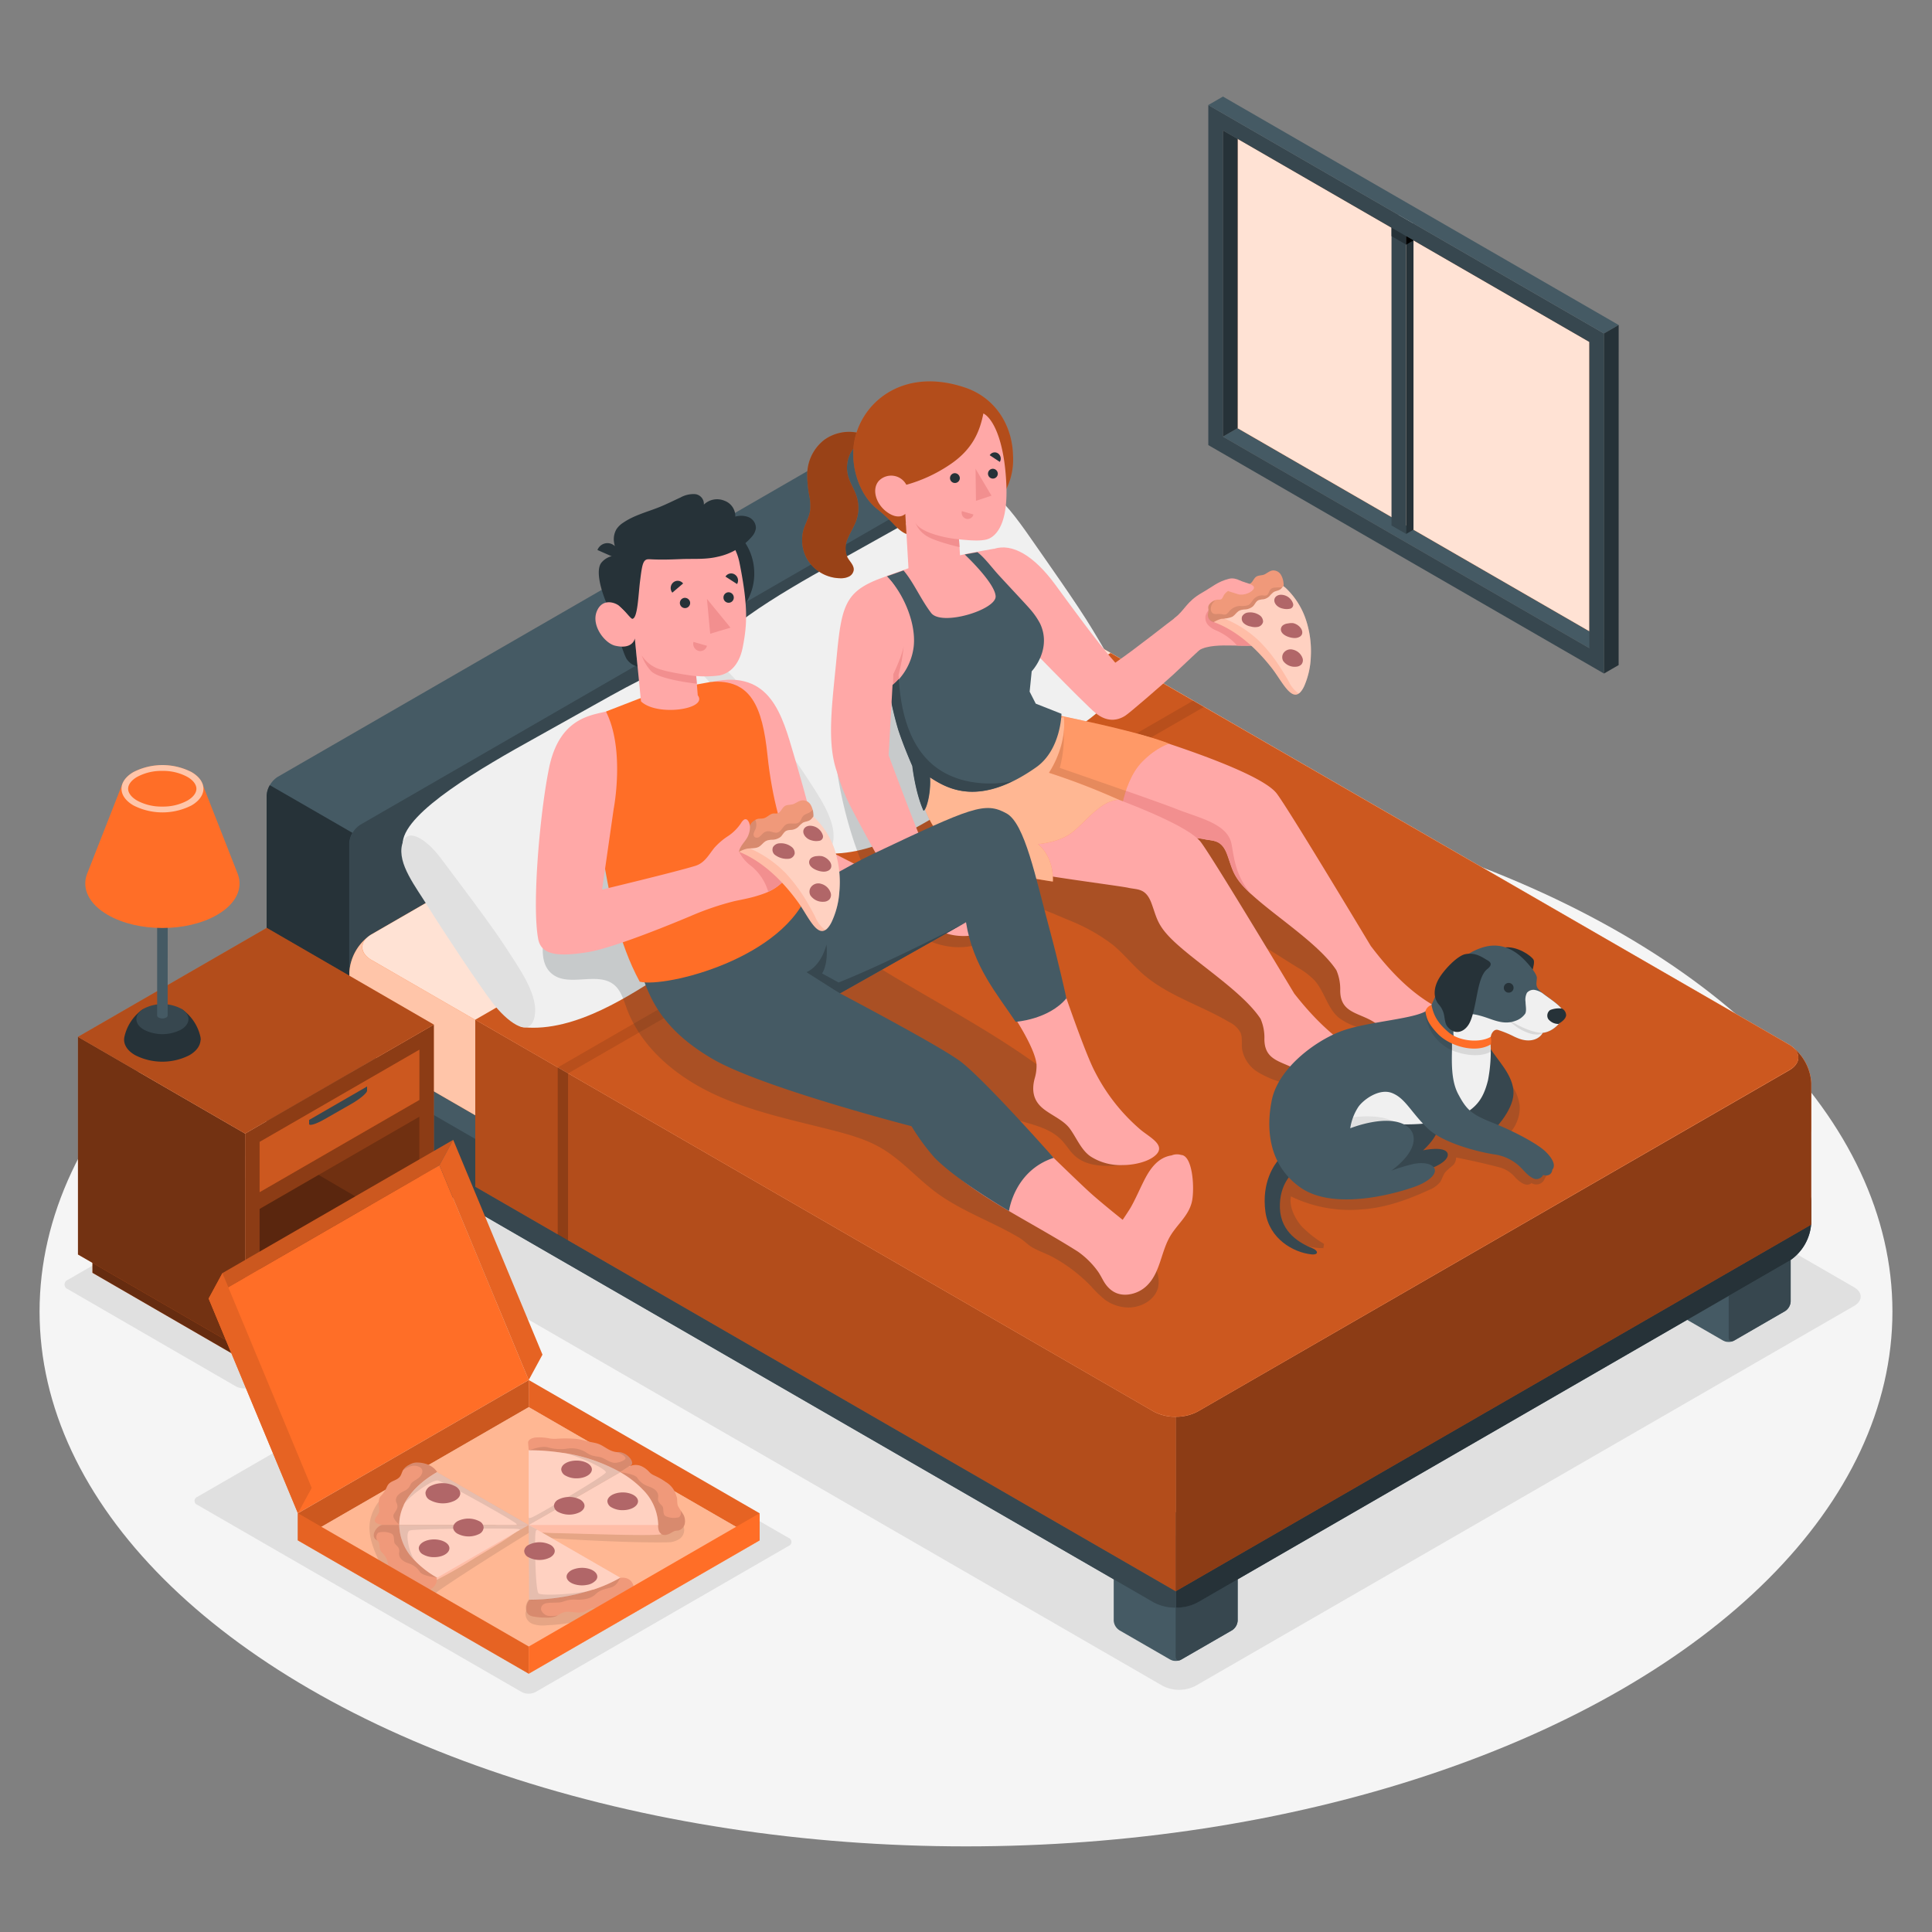 <svg xmlns="http://www.w3.org/2000/svg" viewBox="0 0 500 500"><rect x="0" y="0" width="500" height="500" fill="#808080" stroke="none"/><!--Staying in--><g id="freepik--Floor--inject-1--inject-200"><ellipse id="freepik--floor--inject-1--inject-200" cx="250" cy="339.42" rx="239.76" ry="138.42" style="fill:#f5f5f5"></ellipse></g><g id="freepik--Shadows--inject-1--inject-200"><path id="freepik--Shadow--inject-1--inject-200" d="M309.38,436.31,479.8,338c2.33-1.35,2.33-3.54,0-4.88L238.35,193.73a9.32,9.32,0,0,0-8.45,0L59.48,292c-2.33,1.35-2.33,3.53,0,4.88L300.92,436.31A9.34,9.34,0,0,0,309.38,436.31Z" style="fill:#e0e0e0"></path><path id="freepik--shadow--inject-1--inject-200" d="M114.88,327.72,71.42,302.57a4.67,4.67,0,0,0-4.23,0L17.58,331.21a1.29,1.29,0,0,0,0,2.44L61.05,358.8a4.62,4.62,0,0,0,4.22,0l49.61-28.64A1.29,1.29,0,0,0,114.88,327.72Z" style="fill:#e0e0e0"></path><path id="freepik--shadow--inject-1--inject-200" d="M135,437.89,51.1,389.47a1.11,1.11,0,0,1,0-2.1l65.45-37.79a4,4,0,0,1,3.64,0L204.07,398a1.11,1.11,0,0,1,0,2.1l-65.46,37.79A4,4,0,0,1,135,437.89Z" style="fill:#e0e0e0"></path></g><g id="freepik--Bed--inject-1--inject-200"><g id="freepik--bed--inject-1--inject-200"><path d="M87.56,305.21l-15.69-9A6.31,6.31,0,0,1,69,291.22V206a6.31,6.31,0,0,1,2.85-4.94l158.79-91.65a6.29,6.29,0,0,1,5.7,0L252,118.5a6.29,6.29,0,0,1,2.85,4.93v85.2a6.29,6.29,0,0,1-2.85,4.93L93.26,305.21A6.29,6.29,0,0,1,87.56,305.21Z" style="fill:#455a64"></path><path d="M254.89,123.43v85.2a6.27,6.27,0,0,1-2.85,4.93L93.26,305.21c-1.58.91-2.85.17-2.85-1.64v-85.2a6.25,6.25,0,0,1,2.85-4.93L252,121.79C253.62,120.88,254.89,121.62,254.89,123.43Z" style="fill:#37474f"></path><path d="M92.6,305.51a6.38,6.38,0,0,1-5-.3l-15.69-9.06A6.28,6.28,0,0,1,69,291.22V206a5.83,5.83,0,0,1,.83-2.8l21.39,12.34a5.9,5.9,0,0,0-.83,2.81v85.19C90.41,305.12,91.35,305.88,92.6,305.51Z" style="fill:#263238"></path><path d="M318.88,395.55l-13.19-7.61a3.12,3.12,0,0,0-2.85,0l-13.19,7.61a3,3,0,0,0-1,1.06h0c-.05.09-.08.18-.12.27a2.89,2.89,0,0,0-.3,1.14v21.4h0a3.16,3.16,0,0,0,1.32,2.38.87.87,0,0,0,.11.09l13.19,7.61h0l.17.07a2.62,2.62,0,0,0,.49.19,3.27,3.27,0,0,0,.76.08,2.91,2.91,0,0,0,1.43-.34l13.19-7.61a3.17,3.17,0,0,0,1.42-2.47V398A3.13,3.13,0,0,0,318.88,395.55Z" style="fill:#455a64"></path><path d="M305.69,429.5l13.19-7.61a3.17,3.17,0,0,0,1.42-2.47V398c0-.91-.63-1.28-1.42-.83l-13.19,7.62a3.17,3.17,0,0,0-1.43,2.47v21.4C304.26,429.59,304.9,430,305.69,429.5Z" style="fill:#37474f"></path><path d="M462,313l-13.19-7.62a3.18,3.18,0,0,0-2.85,0L432.75,313a2.79,2.79,0,0,0-1,1.06h0c-.05.09-.08.18-.12.27a2.89,2.89,0,0,0-.3,1.13v21.41h0a3.17,3.17,0,0,0,1.32,2.38l.11.09,13.19,7.61h0l.17.07a3.56,3.56,0,0,0,.49.19,3.84,3.84,0,0,0,.76.08,2.91,2.91,0,0,0,1.43-.34L462,339.3a3.17,3.17,0,0,0,1.42-2.47V315.42A3.16,3.16,0,0,0,462,313Z" style="fill:#455a64"></path><path d="M448.79,346.91,462,339.3a3.17,3.17,0,0,0,1.42-2.47V315.42c0-.9-.64-1.27-1.42-.82l-13.19,7.62a3.12,3.12,0,0,0-1.43,2.46v21.41C447.36,347,448,347.37,448.79,346.91Z" style="fill:#37474f"></path><path d="M249.19,184.29,96.11,272.65a12.6,12.6,0,0,0-5.7,9.87v5.41a12.6,12.6,0,0,0,5.7,9.87L298.56,414.69a12.58,12.58,0,0,0,11.4,0l153.09-88.36a12.6,12.6,0,0,0,5.7-9.87v-5.41a12.58,12.58,0,0,0-5.7-9.87L260.59,184.29A12.58,12.58,0,0,0,249.19,184.29Z" style="fill:#455a64"></path><path d="M468.75,311.06v5.4a12.57,12.57,0,0,1-5.7,9.87L310,414.69a11.62,11.62,0,0,1-5.69,1.36V397.48a11.62,11.62,0,0,0,5.69-1.36l153.09-88.35c2.93-1.72,3.13-4.39.58-6.22A12.73,12.73,0,0,1,468.75,311.06Z" style="fill:#263238"></path><path d="M96.11,279.23c-3-1.72-3.14-4.46-.44-6.28a12.67,12.67,0,0,0-5.26,9.57v5.41a12.6,12.6,0,0,0,5.7,9.87L298.56,414.69a11.67,11.67,0,0,0,5.71,1.36V397.48a11.63,11.63,0,0,1-5.7-1.36Z" style="fill:#37474f"></path><path d="M249.19,153.47,96.11,241.83a12.6,12.6,0,0,0-5.7,9.87v11.54a12.6,12.6,0,0,0,5.7,9.87L298.56,390a12.65,12.65,0,0,0,11.4,0l153.09-88.36a12.6,12.6,0,0,0,5.7-9.87V280.23a12.6,12.6,0,0,0-5.7-9.87L260.59,153.47A12.65,12.65,0,0,0,249.19,153.47Z" style="fill:#FF6E27"></path><path d="M96.11,248.41,298.56,365.3a12.58,12.58,0,0,0,11.4,0l153.09-88.36c3.15-1.81,3.15-4.76,0-6.58L260.59,153.47a12.65,12.65,0,0,0-11.4,0L96.11,241.83C93,243.65,93,246.6,96.11,248.41Z" style="fill:#fff;opacity:0.8"></path><path d="M468.75,280.24v11.53a12.6,12.6,0,0,1-5.7,9.87L310,390a11.62,11.62,0,0,1-5.69,1.35V366.66a11.73,11.73,0,0,0,5.69-1.35L463.05,277c2.93-1.71,3.13-4.38.58-6.21A12.73,12.73,0,0,1,468.75,280.24Z" style="fill:#fff;opacity:0.5"></path><path d="M96.11,248.42c-3-1.73-3.14-4.47-.44-6.29a12.67,12.67,0,0,0-5.26,9.57v11.54a12.6,12.6,0,0,0,5.7,9.87L298.56,390a11.78,11.78,0,0,0,5.71,1.36v-24.7a11.74,11.74,0,0,1-5.7-1.35Z" style="fill:#fff;opacity:0.6"></path><path d="M123,263.91v43.21L304.27,411.81V366.66a11.69,11.69,0,0,1-5.71-1.36Z" style="fill:#FF6E27"></path><path d="M123,263.91v43.21L304.27,411.81V366.66a11.69,11.69,0,0,1-5.71-1.36Z" style="opacity:0.3"></path><path d="M463.05,277c2.93-1.71,3.13-4.38.58-6.21a12.73,12.73,0,0,1,5.12,9.5v36.63L304.27,411.81V366.66a11.74,11.74,0,0,0,5.69-1.35Z" style="fill:#FF6E27"></path><path d="M463.05,277c2.93-1.71,3.13-4.38.58-6.21a12.73,12.73,0,0,1,5.12,9.5v36.63L304.27,411.81V366.66a11.74,11.74,0,0,0,5.69-1.35Z" style="opacity:0.45"></path><path d="M463.05,270.36,287.43,169,123,263.91,298.56,365.3a12.58,12.58,0,0,0,11.4,0l153.09-88.36C466.2,275.13,466.2,272.18,463.05,270.36Z" style="fill:#FF6E27"></path><path d="M463.05,270.36,287.43,169,123,263.91,298.56,365.3a12.58,12.58,0,0,0,11.4,0l153.09-88.36C466.2,275.13,466.2,272.18,463.05,270.36Z" style="opacity:0.2"></path><polygon points="144.34 276.26 144.34 319.56 147.01 321.02 147.01 277.8 144.34 276.26" style="opacity:0.2"></polygon><polygon points="144.34 276.26 308.83 181.31 311.62 182.94 147.01 277.8 144.34 276.26" style="opacity:0.1"></polygon><path d="M287.35,179.52c1.85-6.77-.87-10.31-4.62-16.6s-12.4-18.45-16-23.65-7.51-10.33-9.65-11.05-3.56-1.57-9.19.46-17.33,9-31.8,17S182.37,165,181.47,172.77c-.55,4.83,24.94,47.37,31.14,48,13.78,1.42,28.31-8.87,36-13.5,12.8-7.72,22-13.42,30.83-19.43C283.44,185.12,286.5,182.65,287.35,179.52Z" style="fill:#f0f0f0"></path><path d="M188.18,189.83c3.37,5.48,13.2,20.32,16.61,24.72s9.34,9.38,10.72,3.75S211.61,205.55,208,200s-13.6-18.77-16.84-23.07-8.66-8.51-9.93-3.47S184.8,184.35,188.18,189.83Z" style="fill:#e0e0e0"></path><path d="M210.12,224.59c1.85-6.77-.88-10.3-4.62-16.59s-12.4-18.45-16-23.65S182,174,179.9,173.3s-3.56-1.57-9.19.46-17.33,9-31.8,17S105.14,210,104.24,217.85c-.55,4.83,24.94,47.37,31.14,48,13.78,1.41,28.31-8.87,36-13.5,12.8-7.72,22-13.42,30.83-19.43C206.21,230.2,209.26,227.73,210.12,224.59Z" style="fill:#f0f0f0"></path><path d="M110.94,234.91c3.38,5.47,13.2,20.32,16.61,24.72s9.35,9.37,10.73,3.75-3.9-12.75-7.48-18.33S117.2,226.28,114,222s-8.66-8.51-9.93-3.47S107.57,229.43,110.94,234.91Z" style="fill:#e0e0e0"></path></g><g id="freepik--shadow--inject-1--inject-200"><path id="freepik--shadow--inject-1--inject-200" d="M145.83,217.9l-4.74,22.81c-.83,4-1.35,8.86,1.83,11.38,4.35,3.45,11.7-.74,16,2.78,1.81,1.48,2.46,3.91,3.27,6.1,3.75,10.1,12.68,17.53,22.42,22.12s20.4,6.75,30.83,9.42c4.36,1.12,8.75,2.35,12.63,4.62,5.24,3.06,9.26,7.81,14.14,11.43,6.6,4.9,14.49,7.56,21.52,11.73,1.31.77,2.32,1.94,3.63,2.66,1.74.95,3.65,1.56,5.39,2.54a41.19,41.19,0,0,1,9.64,7.42,28.52,28.52,0,0,0,3.58,3.46,10.66,10.66,0,0,0,5.62,2c3.45.19,7.22-1.77,8.11-5.11a7.85,7.85,0,0,0-2.3-7.25c-1.76-1.81-4-2.44-6-3.81a36.58,36.58,0,0,0-5.8-3.28,58.79,58.79,0,0,1-14-8.64c-4.46-3.82-8.12-8.48-12.08-12.83a120.86,120.86,0,0,0-23.2-19.79c4.36-.85,8.78,1.13,12.46,3.61s7,5.56,11.08,7.35c5,2.19,11.08,2.49,14.85,6.42,1.24,1.28,2.13,2.88,3.44,4.07,3.31,3,8.32,2.79,12.77,2.4,1.08-.1,2.51-.58,2.39-1.66a2,2,0,0,0-.46-.92c-10.36-14.22-25.12-24.58-40.2-33.66s-30.83-17.21-44.54-28.22c-13.06-10.49-23.94-23.42-37.18-33.67-4.43-3.43-10.66-8.62-16.35-5S147.1,211.82,145.83,217.9Z" style="fill:#263238;opacity:0.2"></path><path id="freepik--shadow--inject-1--inject-200" d="M224.39,226.22c2.66,5.26,6,10.33,10.58,14s10.72,5.78,16.49,4.59a3.55,3.55,0,0,0,1.52-.6c1.72-1.35.26-4.11-1.41-5.53-3.12-2.66-13-7.84-11-13.2,2.79.16,5.93,1.61,8.61,2.45,3.09,1,6.15,2,9.21,3.08q9.15,3.23,18.07,7.07A47.34,47.34,0,0,1,288,244.52c2.81,2.33,5.1,5.22,7.86,7.62,6.47,5.6,15,8.05,22.39,12.45a6.34,6.34,0,0,1,2.79,2.65c.54,1.28.25,2.74.39,4.12a8.73,8.73,0,0,0,4.12,6.11,25.9,25.9,0,0,0,7,2.88L348.13,285c2,.61,4.19,1.22,6.27.77s4-2.4,3.63-4.5a6.15,6.15,0,0,0-2.4-3.33c-7.82-6.71-16.66-12.07-24.52-18.76a108.54,108.54,0,0,1-10.95-10.6q-2.52-2.83-4.79-5.89c-.84-1.14-2.84-5.56-4-6,8.55,3.28,16.79,9,24.56,13.77a18.57,18.57,0,0,1,4.33,3.33c2.54,2.88,3.28,7.15,6.23,9.6a15.38,15.38,0,0,0,4.77,2.39c8,2.89,15.9,6.66,24.59,6.12,1.08-.06,2.31-.28,2.85-1.22.84-1.42-.57-3.09-1.88-4.1-7-5.44-14.83-9.8-21.8-15.31-8.13-6.44-15-14.36-21.14-22.71-4.44-6-8.64-12.36-14.57-16.88A66.24,66.24,0,0,0,307.67,205c-11-5.3-22.11-10.65-34-13.16-5.28-1.11-10.8-1.69-15.56-4.24-5.63-3-9.51-8.41-14.15-12.8s-11.1-8-17.21-6.13C207.52,174.61,218.52,214.6,224.39,226.22Z" style="fill:#263238;opacity:0.2"></path><path id="freepik--shadow--inject-1--inject-200" d="M336.91,317.42c-1.72-1.94-3.35-5.11-2.81-7.79A34.69,34.69,0,0,0,352.31,313c6-.36,11.93-2.46,17.42-5a6.85,6.85,0,0,0,3-2.12c.5-.75.7-1.68,1.23-2.41a13.15,13.15,0,0,1,1.86-1.71,2.61,2.61,0,0,0,1-2.2q5.58,1.08,11.09,2.51a8.06,8.06,0,0,1,4.29,2.72c1,1,2.75,2.54,4.16,1.39a2.34,2.34,0,0,0,3.2-.69,6.11,6.11,0,0,1,.68-1.2c.24-.24.58-.4.71-.71.2-.49-.22-1-.61-1.35a63.15,63.15,0,0,0-11.65-7.62c3.06-1.29,4.89-5.38,4.59-8.6a11.83,11.83,0,0,0-5.58-8.42,23.52,23.52,0,0,0-9.87-3.18,41.7,41.7,0,0,0-19.11,1.86,32.84,32.84,0,0,0-15.47,11.19c-1.43,1.93-2.62,4-3.95,6-1.86,2.81-4.19,5.21-6.16,7.92-3.17,4.37-5.17,9.63-2.59,14.75a13.21,13.21,0,0,0,11.95,6.88c.05-.36.1-.73.16-1.09A28.92,28.92,0,0,1,336.91,317.42Z" style="fill:#263238;opacity:0.2"></path></g></g><g id="freepik--night-table--inject-1--inject-200"><g id="freepik--Nightstand--inject-1--inject-200"><polygon points="104.78 332.32 97.28 327.99 104.78 325.82 104.78 332.32" style="fill:#FF6E27"></polygon><polygon points="104.78 332.32 97.28 327.99 104.78 325.82 104.78 332.32" style="opacity:0.6"></polygon><polygon points="67.19 347.52 67.19 354.43 23.93 329.4 23.93 322.49 67.19 347.52" style="fill:#FF6E27"></polygon><polygon points="67.19 347.52 67.19 354.43 23.93 329.4 23.93 322.49 67.19 347.52" style="opacity:0.6"></polygon><polygon points="20.18 268.33 63.44 293.37 63.44 349.69 20.18 324.66 20.18 268.33" style="fill:#FF6E27"></polygon><polygon points="20.18 268.33 63.44 293.37 63.44 349.69 20.18 324.66 20.18 268.33" style="opacity:0.55"></polygon><polygon points="63.44 293.37 112.28 265.17 112.28 321.49 63.44 349.69 63.44 293.37" style="fill:#FF6E27"></polygon><polygon points="63.44 293.37 112.28 265.17 112.28 321.49 63.44 349.69 63.44 293.37" style="opacity:0.45"></polygon><polygon points="112.28 265.17 69.02 240.13 20.18 268.33 63.44 293.37 112.28 265.17" style="fill:#FF6E27"></polygon><polygon points="112.28 265.17 69.02 240.13 20.18 268.33 63.44 293.37 112.28 265.17" style="opacity:0.3"></polygon><polygon points="67.19 295.53 108.53 271.67 108.53 284.66 67.19 308.53 67.19 295.53" style="fill:#FF6E27"></polygon><polygon points="67.19 295.53 108.53 271.67 108.53 284.66 67.19 308.53 67.19 295.53" style="opacity:0.2"></polygon><polygon points="67.19 312.87 108.53 289 108.53 319.32 67.19 343.19 67.19 312.87" style="opacity:0.2"></polygon><polygon points="67.19 354.43 70.95 352.27 70.95 345.36 67.19 347.52 67.19 354.43" style="fill:#FF6E27"></polygon><polygon points="67.19 354.43 70.95 352.27 70.95 345.36 67.19 347.52 67.19 354.43" style="opacity:0.55"></polygon><polygon points="104.78 332.32 108.53 330.15 108.53 323.66 104.78 325.82 104.78 332.32" style="fill:#FF6E27"></polygon><polygon points="104.78 332.32 108.53 330.15 108.53 323.66 104.78 325.82 104.78 332.32" style="opacity:0.55"></polygon><path d="M80,290.87c0,.6,1.79.05,4-1.22l7-4c2.21-1.27,4-2.79,4-3.39v-1.08l-15,8.66Z" style="fill:#37474f"></path><polygon points="108.53 319.32 82.45 304.06 67.19 312.87 67.19 343.19 108.53 319.32" style="opacity:0.2"></polygon></g><g id="freepik--Lamp--inject-1--inject-200"><path d="M51.94,269.13a3.52,3.52,0,0,0-.07-.79,11.83,11.83,0,0,0-4.81-7.17H37a11.79,11.79,0,0,0-4.8,7.17,3,3,0,0,0-.08.79c0,.05,0,.14,0,.14.09,1.38,1,2.76,2.89,3.82a15.47,15.47,0,0,0,14,0c1.84-1.06,2.79-2.44,2.88-3.82A.45.45,0,0,0,51.94,269.13Z" style="fill:#263238"></path><path d="M37.27,261c-2.63,1.52-2.63,4,0,5.5a10.53,10.53,0,0,0,9.53,0c2.63-1.51,2.63-4,0-5.5A10.53,10.53,0,0,0,37.27,261Z" style="fill:#37474f"></path><path d="M43.41,227.48H40.67v35.23h0a.65.65,0,0,0,.39.63,2.14,2.14,0,0,0,1.94,0,.66.66,0,0,0,.39-.63h0Z" style="fill:#455a64"></path><path d="M61.58,226.3h0l-9.21-23.47H31.69L22.48,226.3h0c-1.31,3.67.49,7.64,5.43,10.49,7.8,4.5,20.44,4.5,28.24,0C61.09,233.94,62.89,230,61.58,226.3Z" style="fill:#FF6E27"></path><path d="M34.55,208.45a16.54,16.54,0,0,0,15,0c4.13-2.39,4.13-6.26,0-8.65a16.54,16.54,0,0,0-15,0C30.41,202.19,30.41,206.06,34.55,208.45Z" style="fill:#FF6E27"></path><path d="M34.55,208.45a16.54,16.54,0,0,0,15,0c4.13-2.39,4.13-6.26,0-8.65a16.54,16.54,0,0,0-15,0C30.41,202.19,30.41,206.06,34.55,208.45Z" style="fill:#fff;opacity:0.6"></path><path d="M42,208.74a13.2,13.2,0,0,1-6.49-1.54c-1.52-.87-2.35-2-2.35-3.07s.83-2.21,2.35-3.08A13.2,13.2,0,0,1,42,199.51a13.16,13.16,0,0,1,6.48,1.54c1.52.87,2.35,2,2.35,3.08s-.83,2.2-2.35,3.07A13.16,13.16,0,0,1,42,208.74Z" style="fill:#FF6E27"></path></g></g><g id="freepik--character-2--inject-1--inject-200"><g id="freepik--Character--inject-1--inject-200"><path d="M373.55,261.53c-7.82-3.74-13.74-10.06-18.79-16.71-3.65-6.06-21.22-35.3-24.32-39.43-3.69-4.91-24.1-11.77-34.07-14.9-3.32-1-21-4.94-21-4.94l-18.62-3.62c0,6.43-.1,11.43,3.2,17.33s9.77,9.34,19.43,12.72c8,2.79,29.92,4.67,32.25,5.2s4.53,0,6,4,1.43,5.9,6.45,10.46c6.45,5.86,17.35,12.76,21.77,19.44a12.24,12.24,0,0,1,1,5c-.14,6.58,5.47,5.81,9.63,9.07,2.26,1.77,3.87,3.82,6.72,4.74a18.31,18.31,0,0,0,8,.6c2.42-.34,6-1.73,7.34-3.92C380.3,263.66,376.17,262.78,373.55,261.53Z" style="fill:#ffa8a7"></path><path d="M318.68,218.27c-1.14-5.15-8.31-6.56-14.23-8.9-5-2-30.18-10.66-30.18-10.66a31.45,31.45,0,0,0,1-10l-17.68,4.81a23.37,23.37,0,0,0,2.3,5.72c3.29,5.9,9.77,9.34,19.43,12.72,8,2.79,29.92,4.67,32.25,5.2s4.53,0,6,4,1.43,5.9,6.45,10.46C319.49,226.61,319.33,221.23,318.68,218.27Z" style="fill:#f28f8f"></path><path d="M289.47,215s.4-12.1,6.17-17.92c3.77-3.8,6.9-4.61,6.9-4.61s-2.77-1.35-13.59-4c-9.27-2.29-32.55-7-32.55-7s-3.92,15.79,9.61,25.23S289.47,215,289.47,215Z" style="fill:#FF6E27"></path><path d="M289.47,215s.4-12.1,6.17-17.92c3.77-3.8,6.9-4.61,6.9-4.61s-2.77-1.35-13.59-4c-9.27-2.29-32.55-7-32.55-7s-3.92,15.79,9.61,25.23S289.47,215,289.47,215Z" style="fill:#fff;opacity:0.3"></path><path d="M279.35,212a67.44,67.44,0,0,0,10.17,2.27,41.42,41.42,0,0,1,1.85-9.59c-8.25-2.9-17.1-5.95-17.1-5.95a31.45,31.45,0,0,0,1-10l-17.68,4.81a23.37,23.37,0,0,0,2.3,5.72C263.21,205.16,269.69,208.6,279.35,212Z" style="opacity:0.1"></path><path d="M353.89,273.68c-7.74-3.92-13.81-10-18.94-16.55-4-6.65-21.1-35.09-24.15-39.16-4.92-6.54-39.61-17.4-39.61-17.4v0a46.21,46.21,0,0,0,3.14-10.13c.19-1,.28-2.92.34-3.86L236.89,198c1.26,7.27,2.65,11.49,5,15,.38.59.8,1.17,1.24,1.73,4.2,5.3,9.28,8.07,16.62,9.82,8.24,2,29.92,4.68,32.25,5.21s4.52,0,6,4,1.44,5.91,6.46,10.47c6.45,5.85,17.35,12.75,21.77,19.43a12.11,12.11,0,0,1,1,5c-.14,6.58,5.47,5.81,9.63,9.07,2.26,1.77,3.87,3.82,6.72,4.74a18.34,18.34,0,0,0,8,.6c2.41-.34,5.95-1.73,7.33-3.92C360.66,276.24,356.1,274.8,353.89,273.68Z" style="fill:#ffa8a7"></path><path d="M236.89,198.61s.91,10.18,5.32,16.21a27.49,27.49,0,0,0,16.59,10.72c6.47,1.56,13.68,2.61,13.68,2.61s.51-6-3.84-9.69c0,0,5.49-.38,8.95-3.12s7.38-8.28,12-8.35a176.09,176.09,0,0,0-18.13-7s4.65-6.62,3.88-14.48Z" style="fill:#FF6E27"></path><path d="M236.89,198.61s.91,10.18,5.32,16.21a27.49,27.49,0,0,0,16.59,10.72c6.47,1.56,13.68,2.61,13.68,2.61s.51-6-3.84-9.69c0,0,5.49-.38,8.95-3.12s7.38-8.28,12-8.35a176.09,176.09,0,0,0-18.13-7s4.65-6.62,3.88-14.48Z" style="fill:#fff;opacity:0.5"></path><path d="M305.17,159.07c-3.48,2.56-10.36,8.15-16.53,12.44-4.59-5.15-11.72-15-15.55-20.22-5.61-7.63-11.18-10.73-15.82-9.26,0,0,.81,4.22,1.88,7.93.94,3.31,3.51,13.62,3.51,13.62s18.08,18.71,20.93,21,5.54,2,7.65.63c1-.62,9.19-7.68,12.42-10.64,1.55-1.42,8-7.6,9.62-8.94Z" style="fill:#ffa8a7"></path><path d="M303.86,160.05c2.89-2.23,3.12-4.32,7.29-6.69,2.72-1.55,4-2.85,6.94-3.58,1.87-.46,4,1,3.75,1.53-.51,1.22-2.47,1.77-3.41,3.07-1.06,1.49.12,2.33,2.58,2.86,1.56.33,5.41,1,10.42,2.31,2.39.64,2,4.93-2.83,6.8s-14-.61-18.3,1.93S303.86,160.05,303.86,160.05Z" style="fill:#ffa8a7"></path><path d="M331.43,159.55c-5-1.34-8.86-2-10.42-2.31a4.65,4.65,0,0,1-2.75-1.26c-.07.05-.15.08-.23.14a7.55,7.55,0,0,1-2.93.69,3.49,3.49,0,0,0-3.08,2.45,2.88,2.88,0,0,0,.51,2.36,5.81,5.81,0,0,0,2.11,1.5,15.44,15.44,0,0,1,5,3.37c.17.2.34.4.52.59,3.15.07,6.27.12,8.46-.73C333.39,164.48,333.82,160.19,331.43,159.55Z" style="fill:#f28f8f"></path><path d="M328,155.52a6.82,6.82,0,0,1-1.1.28,3.39,3.39,0,0,0-1.45.6,5.15,5.15,0,0,0-.93,1,1.22,1.22,0,0,1-.92.51,5.46,5.46,0,0,0-2.62.71c-.44.36-.68.91-1.09,1.31a3.17,3.17,0,0,1-2.65.61,5.16,5.16,0,0,0-.88-.11c-.71,0-1.28.56-2,.52l-.19,0a1.85,1.85,0,0,1-1.46-2.43c.21-.91-.28-1.39.27-2.14a3,3,0,0,1,2.4-1.2,1.47,1.47,0,0,0,.59-.06c.29-.12.43-.44.58-.71a3.19,3.19,0,0,1,2-1.78c.49-.12,1-.06,1.5-.22.88-.28,1.51-1.23,2.44-1.26.24,0,.48,0,.72,0,.89-.13,1.13-1.35,1.87-1.88.58-.41,1.37-.32,2-.54s1.43-1,2.26-1.09a2.28,2.28,0,0,1,2.2,1.18,4.91,4.91,0,0,1,.62,2,2.2,2.2,0,0,1-.52,1.91,4.47,4.47,0,0,1-1.24.75,2.94,2.94,0,0,0-.74.4,2.89,2.89,0,0,0-.85.89A1.43,1.43,0,0,1,328,155.52Z" style="fill:#f0997a"></path><path d="M331.6,152.78a1.73,1.73,0,0,0,.49-.93c-1.07.43-2.54-.16-3.3.7-.42.49-.48,1.32-1.08,1.54a2.08,2.08,0,0,1-.86,0,2.93,2.93,0,0,0-2.42,1c-.44.49-.72,1.15-1.29,1.47a4.76,4.76,0,0,1-2.2.25,4,4,0,0,0-2.82,1.39,2.91,2.91,0,0,1-.69.71,1.27,1.27,0,0,1-1,.09,4.28,4.28,0,0,0-1.33-.11,1.93,1.93,0,0,1-1.24-.17,1.35,1.35,0,0,1-.49-.89,2.67,2.67,0,0,1,1.24-2.48l0,0a3,3,0,0,0-1.66,1.11c-.55.75-.06,1.23-.27,2.14a1.85,1.85,0,0,0,1.46,2.43l.19,0c.76,0,1.33-.5,2-.52a5.16,5.16,0,0,1,.88.11,3.17,3.17,0,0,0,2.65-.61c.41-.4.65-.95,1.09-1.31a5.46,5.46,0,0,1,2.62-.71,1.22,1.22,0,0,0,.92-.51,5.15,5.15,0,0,1,.93-1,3.39,3.39,0,0,1,1.45-.6,6.82,6.82,0,0,0,1.1-.28,1.43,1.43,0,0,0,.77-.7,2.89,2.89,0,0,1,.85-.89,2.94,2.94,0,0,1,.74-.4A4.47,4.47,0,0,0,331.6,152.78Z" style="opacity:0.1"></path><path d="M314.13,161c3.18,1.15,8.8,4,14.91,11.78,3,3.77,5.83,10.63,8.55,4.65a20.85,20.85,0,0,0,1.65-7.51,25.81,25.81,0,0,0-1.19-9.28,19.92,19.92,0,0,0-5.33-8.49,4.4,4.4,0,0,0-.6-.46c-.13.11-.34.43-.47.57a2,2,0,0,1-.48.38c-.49.27-1.09.32-1.57.61a8.16,8.16,0,0,0-1.11,1.09,3,3,0,0,1-1.57.77,4.22,4.22,0,0,0-1.28.25c-.63.32-.87,1.08-1.38,1.57a3.55,3.55,0,0,1-2.17.81,3.77,3.77,0,0,0-1.25.26c-.76.35-1.19,1.19-1.92,1.62a8.4,8.4,0,0,1-2.82.53A7.48,7.48,0,0,0,314.13,161Z" style="fill:#ffbda7"></path><path d="M332.72,152.15a4.4,4.4,0,0,0-.6-.46c-.13.11-.34.43-.47.57a2,2,0,0,1-.48.38c-.49.27-1.09.32-1.57.61a8.16,8.16,0,0,0-1.11,1.09,3,3,0,0,1-1.57.77,4.22,4.22,0,0,0-1.28.25c-.63.32-.87,1.08-1.37,1.57a3.61,3.61,0,0,1-2.18.81,3.77,3.77,0,0,0-1.25.26c-.76.35-1.19,1.19-1.92,1.62a4.78,4.78,0,0,1-2.09.44.57.57,0,0,0,.13.08,28.36,28.36,0,0,1,8.88,5.72,39.85,39.85,0,0,1,5.35,6.66c.79,1.21,1.53,2.45,2.26,3.7a8.1,8.1,0,0,0,2.3,3,1.23,1.23,0,0,0,.47.19,5.13,5.13,0,0,0,1.37-2,20.85,20.85,0,0,0,1.65-7.51,25.81,25.81,0,0,0-1.19-9.28A19.92,19.92,0,0,0,332.72,152.15Z" style="fill:#fff;opacity:0.3"></path><path d="M321.48,159.49a1.62,1.62,0,0,0,.44,1.83,3.67,3.67,0,0,0,1.81.83,3.91,3.91,0,0,0,1.89.07,1.69,1.69,0,0,0,1.26-1.29,2,2,0,0,0-.92-1.72,4.33,4.33,0,0,0-3.23-.65A2,2,0,0,0,321.48,159.49Z" style="fill:#b16668"></path><path d="M333.33,161.35a2.59,2.59,0,0,0-1.23.42,1.37,1.37,0,0,0-.61,1.1c0,1.51,2.36,2.26,3.56,2.25a2.52,2.52,0,0,0,1.35-.35c1-.63.67-1.8,0-2.5a3.42,3.42,0,0,0-1.73-1A4.3,4.3,0,0,0,333.33,161.35Z" style="fill:#b16668"></path><path d="M334.63,168.14a3.41,3.41,0,0,1,2.48,2.23,1.72,1.72,0,0,1-.3,1.58,2,2,0,0,1-1.33.59,3.68,3.68,0,0,1-3.37-1.45,2,2,0,0,1,0-2A2.24,2.24,0,0,1,334.63,168.14Z" style="fill:#b16668"></path><path d="M333.78,157.55a1.05,1.05,0,0,0,.83-1.44,3.3,3.3,0,0,0-2.93-2.18c-1.53-.09-2.48,1.22-1.47,2.54a2.94,2.94,0,0,0,1.65,1A4.13,4.13,0,0,0,333.78,157.55Z" style="fill:#b16668"></path><path d="M320.89,150.24c1.51.65,3.91,1,3.61,2s-2.57,2-4.11,1.54-2.6-.84-2.6-.84Z" style="fill:#ffa8a7"></path><path d="M238,146.05l-8.53,3s3.46,3.88,3.21,13.63a17.88,17.88,0,0,1-3.16,9.86c-.46,8.7,7.37,25.43,7.37,25.43s8.34,4.11,23.1-.64c13-4.16,14-12.38,14-12.38l-8.14-3.42.38-8a106.12,106.12,0,0,0-2.93-17.43A62.09,62.09,0,0,0,257.27,142l-6.45,1.17Z" style="fill:#ffa8a7"></path><path d="M236.89,198s3.51,1.72,10,1.64c1.14-1.09,1.18-2-1.6-2.22-7.57-.57-9.49-6.71-10.75-11a88.15,88.15,0,0,1-2-11.74,46.3,46.3,0,0,0,1.34-7.52c-.43,2.73-2.72,7.3-2.72,7.3l-.12,7.73h0A116.07,116.07,0,0,0,236.89,198Z" style="fill:#f28f8f"></path><path d="M274.71,184.73l-6.66-2.63L266.47,179l.53-5.26c1.59-1.78,4.82-6.78,2.16-12.39a19.28,19.28,0,0,0-2.57-3.7c-1.17-1.36-4.62-5-8.12-8.81-1.88-2.06-3.61-4.47-5.51-5.94l-3.29.6s7.81,7.31,8,10.81-14,7.84-16.69,4.32-4.57-8-7.15-11l-4.36,1.55c3.71,3.42,7.71,11.51,7,18.11a15.43,15.43,0,0,1-5.37,10l-1,1a84.75,84.75,0,0,0,2.41,10.54c1.42,4.39,3.66,9.44,3.66,9.44s.78,6.92,2.9,11.58c.84-.54,1.91-4.94,1.64-8.66,4.6,3,12.78,7.75,27.51-2.66C274.57,194,274.71,184.73,274.71,184.73Z" style="fill:#455a64"></path><path d="M261.93,202.21c-1.38.3-12,2.34-20-3.87-8.51-6.66-9-19.34-9.35-22.6h0a11.93,11.93,0,0,1-1.56,1.5l-1,1a84.75,84.75,0,0,0,2.41,10.54c1.42,4.39,3.66,9.44,3.66,9.44s.78,6.92,2.9,11.58c.84-.54,1.91-4.94,1.64-8.66C244.55,203.72,251.05,207.5,261.93,202.21Z" style="fill:#37474f"></path><path d="M251.48,233.74a39.69,39.69,0,0,1-5.62-4.57,19.4,19.4,0,0,0,4.36,1,2.69,2.69,0,0,0,3-2.13c.05-.58-1.4-.6-3.44-1.79-2.6-1.52-4.16-2.91-7.3-3.81a4.27,4.27,0,0,1-2.89-2.35c-2.19-4.63-9.61-24.62-9.61-24.62l1.16-21s7.82-15.74-1.64-25.37c-10.51,3.59-11.64,6.82-12.94,20.58-1.16,12.34-2.7,22.35.06,30.14h0a48.11,48.11,0,0,0,3.24,8.38c2.12,4.24,11.61,21.81,14.48,25.2,6.2,7.32,10.82,9,15.68,8.83C257.81,241.94,256.52,237.23,251.48,233.74Z" style="fill:#ffa8a7"></path><path d="M213.33,113.82a11.42,11.42,0,0,0-4.4,8.36,27.46,27.46,0,0,0,.49,5.93,13.43,13.43,0,0,1,.26,3.94c-.32,2.26-1.75,4.11-2,6.4a10,10,0,0,0,1.13,6.11,10.15,10.15,0,0,0,8.81,5.09,4.63,4.63,0,0,0,2.08-.44,2.21,2.21,0,0,0,1.23-1.65c.14-1.27-1.05-2.24-1.64-3.37a6,6,0,0,1,.16-4.95c.65-1.58,1.62-3,2.18-4.63a9.91,9.91,0,0,0,0-6.32c-.67-2-1.94-3.7-2.31-5.84-.51-2.94.61-6.31,3.23-7.73l-.63-2.74A11,11,0,0,0,213.33,113.82Z" style="fill:#FF6E27"></path><path d="M213.33,113.82a11.42,11.42,0,0,0-4.4,8.36,27.46,27.46,0,0,0,.49,5.93,13.43,13.43,0,0,1,.26,3.94c-.32,2.26-1.75,4.11-2,6.4a10,10,0,0,0,1.13,6.11,10.15,10.15,0,0,0,8.81,5.09,4.63,4.63,0,0,0,2.08-.44,2.21,2.21,0,0,0,1.23-1.65c.14-1.27-1.05-2.24-1.64-3.37a6,6,0,0,1,.16-4.95c.65-1.58,1.62-3,2.18-4.63a9.91,9.91,0,0,0,0-6.32c-.67-2-1.94-3.7-2.31-5.84-.51-2.94.61-6.31,3.23-7.73l-.63-2.74A11,11,0,0,0,213.33,113.82Z" style="opacity:0.4"></path><path d="M250.07,100.41c-15.56-5.42-26.33,2.93-28.75,12.78-1.62,6.57.79,14.56,5.54,18.43a42.88,42.88,0,0,1,4.4,4c1.21,1.33,2.67,2.52,3.72,2.65l-.59-3.38a15.13,15.13,0,0,0,7.47,1.44l4-.19a17.19,17.19,0,0,0,16.32-18l-.05-1.12C261.64,109.5,257.34,103,250.07,100.41Z" style="fill:#FF6E27"></path><g style="opacity:0.3"><path d="M250.07,100.41c-15.56-5.42-26.33,2.93-28.75,12.78-1.62,6.57.79,14.56,5.54,18.43a42.88,42.88,0,0,1,4.4,4c1.21,1.33,2.67,2.52,3.72,2.65l-.59-3.38a15.13,15.13,0,0,0,7.47,1.44l4-.19a17.19,17.19,0,0,0,16.32-18l-.05-1.12C261.64,109.5,257.34,103,250.07,100.41Z"></path></g><path d="M254.5,107c2.34,1.2,5.49,6.72,5.95,18.67.39,10.13-2.73,12.83-4.33,13.65s-4.81.58-7.93.26l.31,4.93s5.67,5.17,5.58,8-7,4.49-11.14,2a34.67,34.67,0,0,1-7.8-7l-.85-14.53s-1.7,1.88-4.95-.62c-2.68-2.07-3.77-5.77-1.91-7.9a4.44,4.44,0,0,1,7.13,1,38.56,38.56,0,0,0,10.94-5C251.83,116.35,253.58,111.52,254.5,107Z" style="fill:#ffa8a7"></path><path d="M248.4,123.69a1.27,1.27,0,1,1-1.37-1.23A1.31,1.31,0,0,1,248.4,123.69Z" style="fill:#263238"></path><path d="M248.93,132.27l3,.88a1.54,1.54,0,0,1-1.9,1.11A1.64,1.64,0,0,1,248.93,132.27Z" style="fill:#f28f8f"></path><path d="M258.75,119.54l-2.61-1.73a1.5,1.5,0,0,1,2.13-.48A1.64,1.64,0,0,1,258.75,119.54Z" style="fill:#263238"></path><path d="M258.23,122.55a1.27,1.27,0,1,1-1.37-1.23A1.3,1.3,0,0,1,258.23,122.55Z" style="fill:#263238"></path><polygon points="252.47 121.32 252.58 129.62 256.59 128.28 252.47 121.32" style="fill:#f28f8f"></polygon><path d="M248.19,139.56c-3.28-.23-10.09-1.73-11.29-4.32a6.91,6.91,0,0,0,2.55,3.24c2.11,1.59,8.87,3.11,8.87,3.11Z" style="fill:#f28f8f"></path></g></g><g id="freepik--character-1--inject-1--inject-200"><g id="freepik--character--inject-1--inject-200"><path d="M200.44,227.79l-16-51.37c15-3.13,18,8.74,21.05,19.1,3.54,11.93,6.39,23.33,6.39,23.33l29.38,15s3.17,6.87-10.25,5S200.44,227.79,200.44,227.79Z" style="fill:#ffa8a7"></path><path d="M295.26,292.44a48.82,48.82,0,0,1-11.83-14.95c-2.16-4-6.44-16.25-7.89-20.4-1.63-4.65-5-16-5-16s-14,13.07-14,13.15c2.24,3.41,11,15.32,11.71,21.12a11.34,11.34,0,0,1-.48,3.76c-.9,3.39-.11,5.77,1.9,7.54s5.23,3,7,5.17c1.89,2.41,3.13,6,5.85,7.63a14.38,14.38,0,0,0,8.08,2.06c2.6,0,6.58-.73,8.56-2.65C301.72,296.36,297.66,294.4,295.26,292.44Z" style="fill:#ffa8a7"></path><path d="M271.6,240.39c-3.6-13.32-6.38-27.28-11.11-29.88-5.62-3.09-8.89-1.67-34.62,10.51-6.47,3.06-16.43,9.11-16.43,9.11l-36.79,30.26,36.85,1.13L250,238.67c1.8,11.35,7.94,18.42,12.85,25.77,0,0,8.5-.53,13.14-6.08C276,258.36,273.94,249,271.6,240.39Z" style="fill:#455a64"></path><path d="M217.36,257.09l-8.65-5.5s3.58-1.19,5.19-7.13c.47,5.41-1.15,7.46-1.15,7.46l4.27,2.35c13.69-5.46,33-15.6,33-15.6Z" style="fill:#37474f"></path><path d="M305.68,298.9a3.72,3.72,0,0,0-2.48.12c-3.78.56-5.82,3.89-7.27,6.81-1.06,2.13-2,4.31-3.16,6.41-.41.77-2.22,3.45-2.22,3.45s-6.19-4.93-9-7.55c-3.46-3.2-14.19-13.59-20.57-20-9.79-9.86-12.81-12.8-20.94-17.39-8.07-4.95-34.75-17.73-43-22.81-7.64,3.8-16.32,4.16-20.33,11-.35,4.48,5.89,10.63,9.85,12.75C198,277.8,221.59,284.29,237,289c4.5,9,5.5,11.79,14.18,18.05,7.88,5.69,17.78,10.55,27.74,16.84a21.82,21.82,0,0,1,5.33,5.31c.45.68.86,1.45,1.25,2.16,1.39,2.5,3.49,4,6.49,3.66a8.33,8.33,0,0,0,5.32-2.82c2.85-3.21,3.21-7.9,5.21-11.7,1.84-3.51,5.2-5.72,6-9.78C309.17,307.19,308.63,299.06,305.68,298.9Z" style="fill:#ffa8a7"></path><path d="M166.08,252.09c2.21,6.73,5.65,14.59,18.4,22s51.42,17.37,51.42,17.37a56.61,56.61,0,0,0,6,8.19c6.19,6.23,19.23,13.75,19.23,13.75s1.34-10.41,11.56-13.75c0,0-16.95-19.2-23.7-24.63s-55.79-30.57-55.79-30.57Z" style="fill:#455a64"></path><path d="M156.87,184.12s-1,3.16-1.88,12.5c-.61,6.26-1,14.36,1.76,29.14,1.12,6.11,3.26,18.13,8.81,28.31,6.74,1.59,37.72-6,43.88-23.94,0,0-8.44-11.76-10.82-34.7-1.3-12.5-4.3-19.82-14.71-18.94L170.08,179Z" style="fill:#FF6E27"></path><path d="M195.16,147.31a14.33,14.33,0,0,0-28.62.69l-6.78-4.22a5.11,5.11,0,0,0-4.09,1.8c-1.66,2-.21,7.68,2.48,13.16,0,0,3,10.13,4,11.76a4.68,4.68,0,0,0,2.86,2l-.61-6.23,25.87-3.49-2.68-1.67A14.31,14.31,0,0,0,195.16,147.31Z" style="fill:#263238"></path><path d="M163.55,158.81c-.79.56-2.09-.94-3.2-1.93s-4.55-2.19-5.94,1.44,2.11,8.17,4.8,8.79c4.63,1.07,5.08-1.88,5.08-1.88l1.6,16.29c4.24,4,17.49,2,14.69-1.57l-.4-5a28.19,28.19,0,0,0,6.12-.16c3.29-.77,5.18-3.55,5.91-7.23,1.17-5.91,1.43-10.63-.82-21.89-2.47-12.35-17-11.36-24.43-5.83S163.55,158.81,163.55,158.81Z" style="fill:#ffa8a7"></path><path d="M193.83,133.88a5.34,5.34,0,0,0-3.53-.18,4.25,4.25,0,0,0-2.81-4.11,4.92,4.92,0,0,0-5.33,1,2.54,2.54,0,0,0-2.26-2.71,6.92,6.92,0,0,0-3.79.87c-1.78.81-3.53,1.7-5.35,2.44-3.19,1.29-6.63,2.13-9.47,4.08a5.88,5.88,0,0,0-1.75,1.69,5.14,5.14,0,0,0-.64,3.29,6.71,6.71,0,0,0,.23,1.1,2.7,2.7,0,0,0-.81-.55,2.77,2.77,0,0,0-3.7,1.54l5.08,2.24c-.06,1-.12,2-.16,3-.1,2.64-.42,5.73.34,8.3a1.75,1.75,0,0,0,.47.95c1.11.86,2.89,3.36,3.31,3.32,1.39-.13,1.53-6.23,2-9.86.52-4.13.73-5.64,2.28-5.55l.36,0c2.72.15,5.35.06,8-.05,3.23-.13,6.31.16,9.51-.62a16,16,0,0,0,8.82-5.24,4.12,4.12,0,0,0,1-2.17A3.07,3.07,0,0,0,193.83,133.88Z" style="fill:#263238"></path><path d="M180.18,175s-7.54-.92-10.24-2.1a8.54,8.54,0,0,1-3.86-3.28,11.58,11.58,0,0,0,2.36,4c2.08,2.28,11.89,3.32,11.89,3.32Z" style="fill:#f28f8f"></path><path d="M178.61,156a1.33,1.33,0,1,1-1.43-1.28A1.37,1.37,0,0,1,178.61,156Z" style="fill:#263238"></path><path d="M176.79,151,174,153.38a1.91,1.91,0,0,1,.22-2.63A1.77,1.77,0,0,1,176.79,151Z" style="fill:#263238"></path><path d="M179.47,166.13l3.49,1a1.79,1.79,0,0,1-2.22,1.31A1.91,1.91,0,0,1,179.47,166.13Z" style="fill:#f28f8f"></path><path d="M190.75,151.15l-3-1.93a1.73,1.73,0,0,1,2.42-.53A1.82,1.82,0,0,1,190.75,151.15Z" style="fill:#263238"></path><path d="M189.9,154.56a1.33,1.33,0,1,1-2.66.2,1.35,1.35,0,0,1,1.22-1.48A1.37,1.37,0,0,1,189.9,154.56Z" style="fill:#263238"></path><polygon points="182.96 155 183.8 164.01 189.05 162.44 182.96 155" style="fill:#f28f8f"></polygon><path d="M206,215.24a6.47,6.47,0,0,1-1.16.25,3.7,3.7,0,0,0-1.54.58,5.7,5.7,0,0,0-1,1.07,1.31,1.31,0,0,1-1,.49c-.92.15-2,0-2.77.64-.47.37-.75.94-1.19,1.33a3.28,3.28,0,0,1-2.8.54,4.88,4.88,0,0,0-.92-.14c-.75,0-1.36.53-2.16.45a1.33,1.33,0,0,1-.2,0,2,2,0,0,1-1.43-2.63c.25-.94-.25-1.46.36-2.22a3.17,3.17,0,0,1,2.56-1.17,1.84,1.84,0,0,0,.62,0c.31-.11.47-.44.64-.73a3.37,3.37,0,0,1,2.12-1.78c.52-.11,1.07,0,1.58-.17.94-.26,1.63-1.24,2.61-1.23a6.28,6.28,0,0,0,.75,0c.94-.1,1.24-1.37,2-1.89.62-.41,1.44-.29,2.15-.5s1.54-.94,2.41-1a2.35,2.35,0,0,1,2.26,1.32,5.09,5.09,0,0,1,.58,2.12,2.31,2.31,0,0,1-.62,2,4.45,4.45,0,0,1-1.33.74,3.87,3.87,0,0,0-.79.39,3,3,0,0,0-.93.9A1.46,1.46,0,0,1,206,215.24Z" style="fill:#f0997a"></path><path d="M209.91,212.51a2.31,2.31,0,0,0,.62-2,6,6,0,0,0-.16-1,3.79,3.79,0,0,1-.79.71c-.57.35-1.3.47-1.75,1s-.52,1.15-1,1.56c-.84.72-2.2.06-3.21.51s-1.38,1.93-2.47,2.18c-.71.16-1.41-.28-2.14-.34a2,2,0,0,0-1.41.43c-.36.27-.61.66-1,.94a1.07,1.07,0,0,1-1.24.17,1,1,0,0,1-.28-1.09,9.43,9.43,0,0,1,.47-1.09,3,3,0,0,0-.1-2.34,3.89,3.89,0,0,0-1.47,1.54c-.17.29-.33.62-.64.73a1.84,1.84,0,0,1-.62,0,3.17,3.17,0,0,0-2.56,1.17c-.61.76-.11,1.28-.36,2.22a2,2,0,0,0,1.43,2.63,1.33,1.33,0,0,0,.2,0c.8.08,1.41-.47,2.16-.45a4.88,4.88,0,0,1,.92.14,3.28,3.28,0,0,0,2.8-.54c.44-.39.72-1,1.19-1.33.78-.6,1.85-.49,2.77-.64a1.31,1.31,0,0,0,1-.49,5.7,5.7,0,0,1,1-1.07,3.7,3.7,0,0,1,1.54-.58,6.47,6.47,0,0,0,1.16-.25,1.46,1.46,0,0,0,.84-.7,3,3,0,0,1,.93-.9,3.87,3.87,0,0,1,.79-.39A4.45,4.45,0,0,0,209.91,212.51Z" style="opacity:0.1"></path><path d="M178.77,237.06a72.6,72.6,0,0,1,11.37-3.86c2-.42,4-.79,5.89-1.38,3.23-1,6.17-2.08,10.21-8,.74-1.09,1.08-2.88-.12-3.8a3.52,3.52,0,0,0-2.28-.54c-1.93.07-3.81.6-5.72.82a17,17,0,0,1-3.35.06,4.3,4.3,0,0,0-1.34,0,7.32,7.32,0,0,1-1.55.12h-.6a.84.84,0,0,1,0-.23c.33-1.44,1.68-2.51,2.29-3.86s.79-3.09-.09-4.12a.71.71,0,0,0-.89-.17,2.7,2.7,0,0,0-.78.87,12,12,0,0,1-3.3,3.35,17.44,17.44,0,0,0-3.67,3.13c-1.47,1.85-2.5,3.9-4.91,4.64-5.58,1.7-24.11,6.13-24.11,6.13l3-20.87s3-15.36-2-25.2c-4.1,1-12.08,1.81-14.71,14.54-2.33,11.27-4.51,35.47-2.82,44.34.8,4.25,5.34,4.57,12.82,3.39C159.4,245.24,176.75,237.9,178.77,237.06Z" style="fill:#ffa8a7"></path><path d="M206.24,223.77c.74-1.09,1.08-2.88-.12-3.8a3.52,3.52,0,0,0-2.28-.54c-1.93.07-3.81.6-5.72.82a17,17,0,0,1-3.35.06,4.3,4.3,0,0,0-1.34,0,7.32,7.32,0,0,1-1.55.12h-.6a10.35,10.35,0,0,0,3.23,3.77,13.46,13.46,0,0,1,4.31,6.59C201.08,229.78,203.38,228,206.24,223.77Z" style="fill:#f28f8f"></path><path d="M191.28,220.45c3.29,1.32,9.07,4.53,15.17,12.92,3,4.07,5.7,11.36,8.77,5.21a21.59,21.59,0,0,0,2-7.81,27.06,27.06,0,0,0-.88-9.77,21.05,21.05,0,0,0-5.25-9.11,5.22,5.22,0,0,0-.62-.5c-.14.12-.37.44-.51.58a1.93,1.93,0,0,1-.52.38c-.52.27-1.15.29-1.67.58a8.28,8.28,0,0,0-1.2,1.1,3.18,3.18,0,0,1-1.68.75,4.06,4.06,0,0,0-1.35.21c-.67.31-1,1.1-1.5,1.59a3.76,3.76,0,0,1-2.32.76,3.88,3.88,0,0,0-1.31.23c-.82.34-1.3,1.2-2.07,1.62s-2,.29-3,.44A8,8,0,0,0,191.28,220.45Z" style="fill:#ffbda7"></path><path d="M211.11,211.89a5.22,5.22,0,0,0-.62-.5c-.14.12-.37.44-.51.58a1.93,1.93,0,0,1-.52.38c-.52.27-1.15.29-1.67.58a8.28,8.28,0,0,0-1.2,1.1,3.18,3.18,0,0,1-1.68.75,4.06,4.06,0,0,0-1.35.21c-.67.31-1,1.1-1.5,1.59a3.76,3.76,0,0,1-2.32.76,3.88,3.88,0,0,0-1.31.23c-.82.34-1.3,1.2-2.07,1.62a4.87,4.87,0,0,1-2.21.38.6.6,0,0,0,.13.09,29.79,29.79,0,0,1,9.08,6.34,42.21,42.21,0,0,1,5.35,7.19c.78,1.29,1.51,2.62,2.22,4a8.47,8.47,0,0,0,2.3,3.23,1.24,1.24,0,0,0,.49.22,5.54,5.54,0,0,0,1.51-2,21.78,21.78,0,0,0,2-7.81,27.06,27.06,0,0,0-.88-9.77A21.05,21.05,0,0,0,211.11,211.89Z" style="fill:#fff;opacity:0.3"></path><path d="M200.06,219.22a1.72,1.72,0,0,0,.39,1.94,5.13,5.13,0,0,0,3.85,1.07,1.74,1.74,0,0,0,1.36-1.3,2,2,0,0,0-.9-1.83,4.49,4.49,0,0,0-3.35-.81A2.09,2.09,0,0,0,200.06,219.22Z" style="fill:#b16668"></path><path d="M211.39,221.56a2.74,2.74,0,0,0-1.31.39,1.44,1.44,0,0,0-.68,1.13c-.05,1.59,2.39,2.46,3.64,2.5a2.65,2.65,0,0,0,1.44-.32c1-.62.77-1.85,0-2.62a3.64,3.64,0,0,0-1.78-1.07A5.08,5.08,0,0,0,211.39,221.56Z" style="fill:#b16668"></path><path d="M212.49,228.73a3.55,3.55,0,0,1,2.51,2.43,1.76,1.76,0,0,1-.38,1.64,2.1,2.1,0,0,1-1.42.57,3.84,3.84,0,0,1-3.47-1.65,2.05,2.05,0,0,1,.12-2.1A2.36,2.36,0,0,1,212.49,228.73Z" style="fill:#b16668"></path><path d="M212,217.6a1.11,1.11,0,0,0,.93-1.48,3.47,3.47,0,0,0-3-2.4c-1.61-.16-2.65,1.18-1.64,2.61a3.06,3.06,0,0,0,1.69,1.14A4.19,4.19,0,0,0,212,217.6Z" style="fill:#b16668"></path></g></g><g id="freepik--Pizza--inject-1--inject-200"><g id="freepik--pizza--inject-1--inject-200"><polygon points="117.29 295 57.56 329.49 54 336.06 113.72 301.57 117.29 295" style="fill:#FF6E27"></polygon><polygon points="117.29 295 57.56 329.49 54 336.06 113.72 301.57 117.29 295" style="opacity:0.2"></polygon><polygon points="136.84 357.15 77.1 391.63 77.1 398.66 136.84 364.17 136.84 357.15" style="fill:#FF6E27"></polygon><polygon points="136.84 357.15 77.1 391.63 77.1 398.66 136.84 364.17 136.84 357.15" style="opacity:0.2"></polygon><polygon points="196.57 398.66 196.57 391.63 136.84 357.15 136.84 364.17 196.57 398.66" style="fill:#FF6E27"></polygon><polygon points="196.57 398.66 196.57 391.63 136.84 357.15 136.84 364.17 196.57 398.66" style="opacity:0.1"></polygon><polygon points="77.1 398.66 136.84 364.17 196.57 398.66 136.84 433.15 77.1 398.66" style="fill:#FF6E27"></polygon><polygon points="77.1 398.66 136.84 364.17 196.57 398.66 136.84 433.15 77.1 398.66" style="fill:#fff;opacity:0.5"></polygon><path d="M95.71,394c-.5,3.72,1.14,7.37,2.74,10.77a11.09,11.09,0,0,0,1.82,3,11,11,0,0,0,2.71,1.89l5.68,3.16a4,4,0,0,0,1.72.64c1.23.08,2.11-1.05,3.12-1.76,7.74-5.41,23.77-15.24,23.77-15.24s.41,2.19.53,2.91q.6,3.87.95,7.79c.24,2.66.33,5.57-1.21,7.76-.59.84-1.42,1.6-1.55,2.62a2.86,2.86,0,0,0,2,2.78,8.42,8.42,0,0,0,3.61.29,48.26,48.26,0,0,0,7-.8c5.41-1.17,10.22-4.17,14.91-7.11-1.48-1.6-3.59-2.44-5.58-3.32a68,68,0,0,1-17-11.38c6.95.42,21.88,1.32,31.91,1.15a5.41,5.41,0,0,0,2.65-.67,2.78,2.78,0,0,0,1.36-3.59A6.36,6.36,0,0,0,175.5,393q-4.35-4.89-8.69-9.77a19.73,19.73,0,0,0-3.12-3,20.14,20.14,0,0,0-4.63-2.22c-5.08-1.9-10.33-3.82-15.75-3.64a1.89,1.89,0,0,0-1,.22,1.94,1.94,0,0,0-.7,1.21c-1.59,5.9,0,12.43-2.2,18.12a2,2,0,0,1-.83,1.14c-.49.25-1.24-.24-1.76-.4-5.15-1.62-10.13-2.92-15.28-4.54a33.06,33.06,0,0,1-5.82-2.25c-2-1.06-3.73-2.53-5.78-3.43C103.69,381.71,96.54,387.83,95.71,394Z" style="opacity:0.1"></path><path d="M136.82,394.64l.1,1.57a53,53,0,0,0,7.51.57c4.81.09,25.77.88,26.77.23,1.59-1-.34-3.45-.34-3.45H137.64Z" style="fill:#ffbda7"></path><path d="M122.53,403.45c.76-.48,6.49-3.89,7.24-4.37,1.23-.79,2.44-1.59,3.59-2.47.45-.34.85-.68.4-2a8,8,0,0,0-1.38-.36,9.76,9.76,0,0,0-4.46.62c-3.15,1-6.15,2.42-9.23,3.64A34.3,34.3,0,0,0,112,401.6a27.17,27.17,0,0,0-3.71,3.24,4.48,4.48,0,0,0-1.57,2.42c-.18,1.37.47,3.58,1.85,3.77A118.08,118.08,0,0,0,122.53,403.45Z" style="fill:#ffbda7"></path><path d="M162.76,379.57a3.67,3.67,0,0,1,3.25-.12,6.38,6.38,0,0,1,2.05,1.53c.84.94,1.87.88,4.25,2.57a5.86,5.86,0,0,1,2.71,3.56c.38.76.13,1.76.41,2.58a23.4,23.4,0,0,0,1.44,2.28,3.64,3.64,0,0,1,.34,2.46,2.29,2.29,0,0,1-1.71,1.68,7.61,7.61,0,0,0-.82.09,5.21,5.21,0,0,0-.94.48c-.7.36-1.73.8-2.42.41s-1-1.22-1-2.44a13.84,13.84,0,0,0-2-2.72c-1.16-1.6-2.31-3.21-3.46-4.81-.27-.38-4.35-6.17-4.41-6.14Z" style="fill:#f0997a"></path><path d="M166.37,389.12l.53.74,1.25,1.74.37.51,0,.05a3.11,3.11,0,0,0,.47.49,1.78,1.78,0,0,1,.6.81,4.8,4.8,0,0,1,.71,1.19c0,1.22.16,2,1,2.44s1.72,0,2.42-.41a5.21,5.21,0,0,1,.94-.48,7.61,7.61,0,0,1,.82-.09,2.29,2.29,0,0,0,1.71-1.68,3.64,3.64,0,0,0-.34-2.46,6.23,6.23,0,0,0-.74-1.1,1.54,1.54,0,0,1-.37,1.77,5,5,0,0,1-3.45-.25c-.81-.43-.5-1.77-.75-2.38s-1.44-1.09-1.22-2.39-.59-2.31-2.49-2.95a5.37,5.37,0,0,1-2.94-2.28c-.77-.87-2.87-1.12-4.39-1.41.06,0,4.13,5.75,4.41,6.14Z" style="opacity:0.1"></path><path d="M160.52,381a25.82,25.82,0,0,1,5.42,4.09l.06.07a2.28,2.28,0,0,1,.22.22h0a13.42,13.42,0,0,1,4.12,9.28H136.83l2.37-1.37.88-.51.11-.06Z" style="fill:#ffbda7"></path><path d="M160.52,381a25.82,25.82,0,0,1,5.42,4.09l.06.07a2.28,2.28,0,0,1,.22.22h0a13.42,13.42,0,0,1,4.12,9.28H136.83l2.37-1.37.88-.51.11-.06Z" style="fill:#fff;opacity:0.3"></path><path d="M136.67,373.41c-.06-.73.9-1.34,2.16-1.4a13.4,13.4,0,0,1,3.32.24c1.74.32,2.41-.14,6.15.08a11.84,11.84,0,0,1,2.64.39,25.12,25.12,0,0,0,2.62.61l.71.16c1.91.49,2.82,1.76,4.76,2.22l.46.08a4,4,0,0,0,.51,0c2.49.05,4.34,2.81,3.32,3.4s-2.8,1.75-2.8,1.75l-23.7-5.66Z" style="fill:#f0997a"></path><path d="M136.82,375.33c1.43-.42,3.22-1.1,4.83-.8a12.12,12.12,0,0,0,4.88.42,7.23,7.23,0,0,1,5.38,1.07c1.44,1,2.86.85,3.79,1.19s2.34,1.4,3.45,1.37,2.79-.69,2.74-1.22-1.27-1.28-2.4-1.57a4,4,0,0,0,.51,0c2.49.05,4.34,2.81,3.32,3.4s-2.8,1.75-2.8,1.75Z" style="opacity:0.1"></path><path d="M136.82,375.33a56.37,56.37,0,0,1,8.84.68l.13,0,.43.07h0A43.05,43.05,0,0,1,160.52,381l-23.69,13.66V392a.27.27,0,0,1,0-.09Z" style="fill:#ffbda7"></path><path d="M136.82,375.33a56.37,56.37,0,0,1,8.84.68l.13,0,.43.07h0A43.05,43.05,0,0,1,160.52,381l-23.69,13.66V392a.27.27,0,0,1,0-.09Z" style="fill:#fff;opacity:0.3"></path><path d="M100,394.74c-1.26,0-2.94-.41-3-1.14s.68-1.37,1-2,0-1.66,0-2.47a6.2,6.2,0,0,1,.12-1.13,1.58,1.58,0,0,1,.5-.9,8.57,8.57,0,0,0,1.45-2.17,3.26,3.26,0,0,1,.41-.75c.78-1,2.19-1,3-2,.43-.53.53-1.27.91-1.85a3.92,3.92,0,0,1,1.44-1.2,4.59,4.59,0,0,1,1.27-.54,3.91,3.91,0,0,1,1.23-.07,7.48,7.48,0,0,1,2.72.65,5.16,5.16,0,0,1,1.94,1.55c.2.28.12.33,0,.56L112,382.6l-3.4,4.73c-1.2,1.67-2.4,3.33-3.59,5l-1.67,2.32Z" style="fill:#f0997a"></path><path d="M108.57,387.33l1.57-2.19,2.88-4c.08-.12.08-.2-.06-.41a5.16,5.16,0,0,0-1.94-1.55,7.48,7.48,0,0,0-2.72-.65,3.91,3.91,0,0,0-1.23.07,4.59,4.59,0,0,0-1.27.54,3.92,3.92,0,0,0-1.44,1.2,1.74,1.74,0,0,0-.1.19,7.22,7.22,0,0,1,1.82-1,3.09,3.09,0,0,1,2.61.2,1.42,1.42,0,0,1,.56.63,1.59,1.59,0,0,1-.16,1.22c-.54,1.09-1.68,1.37-2.52,2.15-.57.54-.31,1.35-2.06,2.18s-2.41,1.88-1.85,3.11-.21,1.89-.73,2.81.65,2,1.38,2.78l1.67-2.32C106.17,390.66,107.37,389,108.57,387.33Z" style="opacity:0.1"></path><path d="M103.31,394.65a11.94,11.94,0,0,1,1.18-5.09s0-.05,0-.08.07-.16.12-.25h0c1.53-3,4.35-5.86,8.48-8.24l23.7,13.66H103.31Z" style="fill:#ffbda7"></path><path d="M103.31,394.65a11.94,11.94,0,0,1,1.18-5.09s0-.05,0-.08.07-.16.12-.25h0c1.53-3,4.35-5.86,8.48-8.24l23.7,13.66H103.31Z" style="fill:#fff;opacity:0.3"></path><path d="M110.89,409.73a3.67,3.67,0,0,1-3.25.11,6.21,6.21,0,0,1-2-1.53,8,8,0,0,0-2.28-1.35,5.71,5.71,0,0,1-3-2.67,6.61,6.61,0,0,0-.81-1.73c-.43-.56-1.06-1-1.22-1.66s0-1.29-.41-1.91a1.27,1.27,0,0,0-.22-.25,1.48,1.48,0,0,0-.3-.23c-1.69-1.06.27-3.86,1.71-3.86h4.23l9.82,13.66Z" style="fill:#f0997a"></path><path d="M100.3,403.65a5.22,5.22,0,0,0,2.56,4.46c.53.31,1.12.52,1.64.86.9.59,1.52,1.52,2.4,2.14a4.32,4.32,0,0,0,4.84,0,3.17,3.17,0,0,0,1.17-1.49,2.09,2.09,0,0,0-.2-1.84" style="fill:#f0997a"></path><path d="M113.13,408.31c-1.52-.28-3.62-.53-4.39-1.4a5.31,5.31,0,0,0-2.93-2.29c-1.9-.63-2.72-1.64-2.5-2.95s-1-1.77-1.22-2.38.06-2-.75-2.38a5,5,0,0,0-3.45-.25,1.63,1.63,0,0,0-.22,2.08,1.48,1.48,0,0,0-.3-.23c-1.69-1.06.27-3.86,1.71-3.86h4.23Z" style="opacity:0.1"></path><path d="M113.13,408.31a25.46,25.46,0,0,1-5.42-4.08l-.06-.07-.22-.22h0a13.44,13.44,0,0,1-4.12-9.28h33.52L134.45,396l-.88.5a.41.41,0,0,1-.11.07Z" style="fill:#ffbda7"></path><path d="M113.13,408.31a25.46,25.46,0,0,1-5.42-4.08l-.06-.07-.22-.22h0a13.44,13.44,0,0,1-4.12-9.28h33.52L134.45,396l-.88.5a.41.41,0,0,1-.11.07Z" style="fill:#fff;opacity:0.3"></path><path d="M164,410.84c0,.06,0,.11,0,.17a3.09,3.09,0,0,1-2.32,2.73,23.34,23.34,0,0,0-3,.58c-1.05.46-1.8,1.53-2.92,1.8-.88.21-1.81-.12-2.68.11a12.29,12.29,0,0,0-1.67.82c-1.91.82-4-.45-5.86.34-.63.26-1.19.69-1.83.93a6.55,6.55,0,0,1-2.42.3,17.06,17.06,0,0,1-3.57-.32A2.66,2.66,0,0,1,137,418a2.08,2.08,0,0,1-.79-1.7,3.35,3.35,0,0,1,.77-2.23c.25-.27.66-.27,1-.36l1.42-.34,6-1.44,7.13-1.7,5.83-1.39c1.51-.36,3.15-1,4.56,0A2.71,2.71,0,0,1,164,410.84Z" style="fill:#f0997a"></path><path d="M158.09,410.84c1.49-.44,1.93-1.62,2.42-2.49l-.36,0-3,.71-7.49,1.79-8,1.89-2.61.63-1,.23h0l-.21.05c-.36.09-.77.09-1,.36a3.35,3.35,0,0,0-.77,2.23A2.08,2.08,0,0,0,137,418a2.66,2.66,0,0,0,.81.31,17.06,17.06,0,0,0,3.57.32,6.55,6.55,0,0,0,2.42-.3,4.35,4.35,0,0,0,.58-.27,8.71,8.71,0,0,1-1.61.17,3.6,3.6,0,0,1-1.26-.15,2.56,2.56,0,0,1-1.45-1.4,1.38,1.38,0,0,1,.74-1.56c.75-.47,3.06-.29,4.13-.43s1.88-.83,4.13-.71,4-.34,5.12-1.44S156.59,411.28,158.09,410.84Z" style="opacity:0.1"></path><path d="M160.53,408.31a38,38,0,0,1-7.09,3.12l-.12,0c-.12,0-.25.09-.38.12h0a53.11,53.11,0,0,1-16,2.46l-.1-19.41L139.2,396l.88.5.11.07Z" style="fill:#ffbda7"></path><path d="M160.53,408.31a38,38,0,0,1-7.09,3.12l-.12,0c-.12,0-.25.09-.38.12h0a53.11,53.11,0,0,1-16,2.46l-.1-19.41L139.2,396l.88.5.11.07Z" style="fill:#fff;opacity:0.3"></path><g style="opacity:0.1"><path d="M146.23,376.1A43.05,43.05,0,0,1,160.52,381l-23.69,13.66v-1.94c.13.45,1,0,5.42-2.54,6.1-3.52,13.93-8.25,14.51-9.06S149.63,376.77,146.23,376.1Z" style="mix-blend-mode:multiply"></path><path d="M104.65,389.23c1.53-3,4.35-5.86,8.48-8.24l23.7,13.66h-3.37c.78-.08,0-.57-4.41-3.13-6.1-3.51-14.31-8-15.71-8.36S105.81,387.26,104.65,389.23Z" style="mix-blend-mode:multiply"></path><path d="M107.43,403.93a13.44,13.44,0,0,1-4.12-9.28h33.52L134.45,396c.45-.37-.68-.41-7-.41-8.62,0-20,.15-21.37.49S105.84,402.07,107.43,403.93Z" style="mix-blend-mode:multiply"></path><path d="M152.93,411.6a53.11,53.11,0,0,1-16,2.46l-.1-19.41L139.2,396c-.64-.26-.71.39-.71,4,0,5,.27,11.51.85,12.32S149.7,412.52,152.93,411.6Z" style="mix-blend-mode:multiply"></path></g><path d="M150.12,388.07a2.53,2.53,0,0,1,1,1c.38.77.05,1.64-1,2.25a6.23,6.23,0,0,1-5.61,0,1.91,1.91,0,0,1-1.15-1.7,2,2,0,0,1,1.15-1.54A6.23,6.23,0,0,1,150.12,388.07Z" style="fill:#b16668"></path><path d="M142.42,399.79a2.39,2.39,0,0,1,1,1c.39.78,0,1.64-1,2.25a6.14,6.14,0,0,1-5.6,0,1.9,1.9,0,0,1-1.16-1.69,2,2,0,0,1,1.16-1.54A6.21,6.21,0,0,1,142.42,399.79Z" style="fill:#b16668"></path><path d="M161.1,386.24a6.15,6.15,0,0,1,1.92.27c1.23.38,2.08,1.12,2.1,2,0,1.26-1.71,2.3-3.9,2.32a5.68,5.68,0,0,1-2.92-.7,2,2,0,0,1-1.11-1.55C157.16,387.3,158.91,386.26,161.1,386.24Z" style="fill:#b16668"></path><path d="M118.42,396.93a2.39,2.39,0,0,1-1-1c-.38-.78,0-1.64,1-2.25a6.2,6.2,0,0,1,5.61,0,1.89,1.89,0,0,1,1.13,1.7A2,2,0,0,1,124,397,6.2,6.2,0,0,1,118.42,396.93Z" style="fill:#b16668"></path><path d="M117.92,384.7a2.57,2.57,0,0,1,1.06,1.14c.39.89-.06,1.87-1.31,2.53a7,7,0,0,1-6.37-.14,2.08,2.08,0,0,1-1.18-2,2.42,2.42,0,0,1,1.43-1.71A7,7,0,0,1,117.92,384.7Z" style="fill:#b16668"></path><path d="M149.16,378a6.15,6.15,0,0,1,1.92.27c1.23.37,2.08,1.12,2.1,2,0,1.26-1.72,2.3-3.91,2.32a5.67,5.67,0,0,1-2.91-.7,2,2,0,0,1-1.11-1.55C145.22,379,147,378,149.16,378Z" style="fill:#b16668"></path><path d="M147,407.1a3.07,3.07,0,0,1,1.24-.89,6.53,6.53,0,0,1,4-.26c2,.52,2.88,1.88,2,3a3.9,3.9,0,0,1-2.35,1.22,6.63,6.63,0,0,1-2.9-.08C147,409.6,146.06,408.25,147,407.1Z" style="fill:#b16668"></path><path d="M112.29,398.4a6.46,6.46,0,0,1,1.92.27c1.23.38,2.08,1.12,2.1,2,0,1.27-1.72,2.31-3.91,2.32a5.67,5.67,0,0,1-2.91-.7,2,2,0,0,1-1.11-1.55C108.35,399.46,110.1,398.42,112.29,398.4Z" style="fill:#b16668"></path><polygon points="77.1 398.66 77.1 391.63 136.84 426.12 136.84 433.15 77.1 398.66" style="fill:#FF6E27"></polygon><polygon points="77.1 398.66 77.1 391.63 136.84 426.12 136.84 433.15 77.1 398.66" style="opacity:0.1"></polygon><polygon points="136.84 433.15 136.84 426.12 196.57 391.63 196.57 398.66 136.84 433.15" style="fill:#FF6E27"></polygon><polygon points="77.1 391.63 136.84 357.15 113.73 301.57 54 336.06 77.1 391.63" style="fill:#FF6E27"></polygon><polygon points="54 336.06 77.1 391.63 80.67 385.07 57.56 329.49 54 336.06" style="fill:#FF6E27"></polygon><polygon points="54 336.06 77.1 391.63 80.67 385.07 57.56 329.49 54 336.06" style="opacity:0.1"></polygon><polygon points="113.72 301.57 136.83 357.15 140.39 350.58 117.29 295 113.72 301.57" style="fill:#FF6E27"></polygon><polygon points="113.72 301.57 136.83 357.15 140.39 350.58 117.29 295 113.72 301.57" style="opacity:0.1"></polygon></g></g><g id="freepik--Dog--inject-1--inject-200"><g id="freepik--dog--inject-1--inject-200"><path d="M389.2,245.23c3.3-.54,7.06,2.09,7.67,3.13s-1.14,5.2-1.14,5.2Z" style="fill:#263238"></path><path d="M385.61,271.16c1.66,3,6.21,7.1,6.08,11.84s-5.62,10-5.62,10l-8.53-3.28Z" style="fill:#37474f"></path><path d="M331,300c-1.06,1.25-4.57,5.8-3.51,13.63,1,7.05,7.29,10.5,11.88,11,2,.21,1.79-1,.31-1.57-3.08-1.23-8.2-4-8.44-10.36s3.42-9.21,3.42-9.21Z" style="fill:#37474f"></path><path d="M361.37,287.61c6.76.19,8.83.57,10.42,3.1s-3.51,7-3.51,7,3.79-.85,5.58,0,1,3.46-5.58,5.35a90.93,90.93,0,0,1-12.82,2.63s-9.49-7.29-3.76-14.11S361.37,287.61,361.37,287.61Z" style="fill:#37474f"></path><path d="M347.26,286.62a21.08,21.08,0,0,1,8-11.66c9.57-6.75,21-11.81,30.51-4.68a39.65,39.65,0,0,1-.68,9.3c-1,4-2.4,6.26-5.26,8.15-1.7,1.13-8.35,2.75-10.64,3a53,53,0,0,1-6.9.23,6.31,6.31,0,0,0-3,.37,13.1,13.1,0,0,0-2.33,2,9.52,9.52,0,0,1-5.51,1.71,5.87,5.87,0,0,1-3.45-.49,3.26,3.26,0,0,1-1.52-3.14A30.89,30.89,0,0,1,347.26,286.62Z" style="fill:#f0f0f0"></path><path d="M348,289.51,346.54,291c0,.12,0,.24,0,.36a3.26,3.26,0,0,0,1.52,3.14,5.87,5.87,0,0,0,3.45.49,9.52,9.52,0,0,0,5.51-1.71,13.1,13.1,0,0,1,2.33-2,5.24,5.24,0,0,1,2.43-.39C357,287.48,348,289.51,348,289.51Z" style="fill:#e0e0e0"></path><path d="M399.13,256.93c-1.88-1.52-1.5-2-1.39-3.8.07-1-1.84-3.22-2.75-4.21-2.93-3.2-6.71-5.23-11.48-3.66s-7.8,4.83-11.06,10.59c-1.53,2.71-1.58,4-2.75,5.29-2.36,2.62-15.9,3.08-23,5.89-6.75,2.65-15.94,9.64-17.57,17.73-1.25,6.22-1.44,16.14,7.21,22.42,9.58,6.95,28,.67,30.34-.26,3.63-1.45,5.15-3.3,4.55-4.54s-2.91-1.63-5.27-1.18a43.62,43.62,0,0,0-5.87,1.77c7.12-5.34,6.63-9.7,4-11.53-4.9-3.4-14.65.56-14.65.56a13.8,13.8,0,0,1,2.07-5.49c1.18-1.78,5.38-5,8.79-3.62s4.72,4.77,9.09,9.05,14.78,6.45,17.29,6.81a12.08,12.08,0,0,1,6.21,2.76c1.49,1.31,2.57,3,4.26,3.58a2,2,0,0,0,2.22-1c2.28.58,2.36-1.36,2.36-1.36.88-1,.33-2.63-1.63-4.59-2.1-2.11-8.31-5.39-13.8-7.57s-6.76-3.35-8.91-7.4c-1.91-3.57-1.67-8.49-1.61-12,0-.48,0-.91,0-1.31a11.46,11.46,0,0,0,9.25-.8,1.38,1.38,0,0,0,.76-.72c-.07-.76.54-2.36,1.75-2a44.42,44.42,0,0,1,4.73,2h0c.28.13.55.24.79.33,3.25,1.22,5.5,0,6.18-1.42,3.38-.39,5.26-3.69,5.51-4.29C405.56,261.14,401.12,258.57,399.13,256.93Z" style="fill:#455a64"></path><path d="M376.5,272.11c4.42,1.54,7.74,1,9.28.07,0-.65,0-1.29,0-1.9a16.92,16.92,0,0,0-2.21-1.39l-3.49.15-6.39-2-4.82-5A11.63,11.63,0,0,0,376.5,272.11Z" style="opacity:0.1"></path><path d="M399.15,257a5.54,5.54,0,0,0-1.82-.78,2.2,2.2,0,0,0-2.16.72,3.93,3.93,0,0,0-.36,2.37c0,.93.31,2.18-.07,3a5,5,0,0,1-2.4,1.83c-3.29,1.28-5.93-.32-8.86-1.16-1.67-.48-3.91-1-5.45,0s-2.21,4-1.74,5.4c3.75,1.86,8.46,2.15,9.5,0a5.46,5.46,0,0,1,.16-.63c.08-.21.61-1.47,1.7-1.21a27.69,27.69,0,0,1,4.2,1.72c.32.16,1,.44,1.21.52,3.26,1.22,5.51-.1,6.19-1.48,3.38-.39,5.26-3.69,5.51-4.29C405.55,261.15,401.15,258.59,399.15,257Z" style="fill:#f0f0f0"></path><path d="M385.79,268.33c-2.64,1.59-8.11,1.27-11-1.26-2.39-2.06-3.77-4-4.31-7a2.43,2.43,0,0,0-1.59,1.69c.28,1.73.67,3.08,3.09,5.67,3.14,3.35,9.94,5.3,13.84,2.84A4.59,4.59,0,0,0,385.79,268.33Z" style="fill:#FF6E27"></path><path d="M403.35,265a3.37,3.37,0,0,1-2.65-1.25,1.76,1.76,0,0,1,.49-2.36,6.3,6.3,0,0,1,3.05-.38,2,2,0,0,1,1.07,1.81C405.12,263.75,404.35,264.31,403.35,265Z" style="fill:#263238"></path><path d="M399.25,267.25c-1.7.23-5.64-1.22-9-3.49a12.9,12.9,0,0,0,5.35,3.59C398.56,268.28,399.25,267.25,399.25,267.25Z" style="opacity:0.1"></path><path d="M389.19,255.64a1.26,1.26,0,1,1,1.25,1.26A1.25,1.25,0,0,1,389.19,255.64Z" style="fill:#263238"></path><path d="M384.87,250.83c.89-.69,1.47-1.54.12-2.29s-3-2.11-5.74-1.61c-2,.37-5.38,3.85-6.81,6.24s-1.63,5.06,0,6.88a5.8,5.8,0,0,1,1.28,2.63c.24,1.26.28,2.39,1,3.16,2,2.27,4.55,1.15,5.7-1.3s1.66-6.89,2.38-9.63S384.34,251.25,384.87,250.83Z" style="fill:#263238"></path></g></g><g id="freepik--Window--inject-1--inject-200"><g id="freepik--window--inject-1--inject-200"><polygon points="415.11 165.55 411.32 167.74 316.5 113 320.29 110.81 415.11 165.55" style="fill:#455a64"></polygon><polygon points="320.29 110.81 411.32 163.36 411.32 88.49 320.3 35.94 320.29 110.81" style="fill:#FF6E27"></polygon><g style="opacity:0.8"><polygon points="320.29 110.81 411.32 163.36 411.32 88.49 320.3 35.94 320.29 110.81" style="fill:#fff"></polygon></g><polygon points="363.91 58.93 363.91 138.18 360.12 136 360.12 56.74 363.91 58.93" style="fill:#37474f"></polygon><polygon points="365.81 57.83 363.91 58.93 363.91 138.18 365.81 137.09 365.81 57.83" style="fill:#263238"></polygon><polygon points="363.91 58.93 360.12 56.74 362.01 55.64 365.81 57.83 363.91 58.93" style="fill:#fafafa"></polygon><path d="M312.71,115.19l102.4,59.12v-88L312.71,27.18Zm3.79-81.44,94.82,54.74v79.25L316.5,113Z" style="fill:#37474f"></path><polygon points="316.5 113 320.29 110.81 320.3 35.94 316.5 33.75 316.5 113" style="fill:#263238"></polygon><polygon points="312.71 27.18 316.5 24.99 418.91 84.11 415.11 86.3 312.71 27.18" style="fill:#455a64"></polygon><polygon points="418.91 84.11 415.11 86.3 415.11 174.31 418.9 172.12 418.91 84.11" style="fill:#263238"></polygon><polygon points="363.91 61.12 360.13 58.93 360.13 61.12 363.91 63.31 363.91 61.12" style="fill:#263238"></polygon><polygon points="363.91 63.31 365.81 62.21 363.91 61.12 363.91 63.31"></polygon></g></g></svg>
